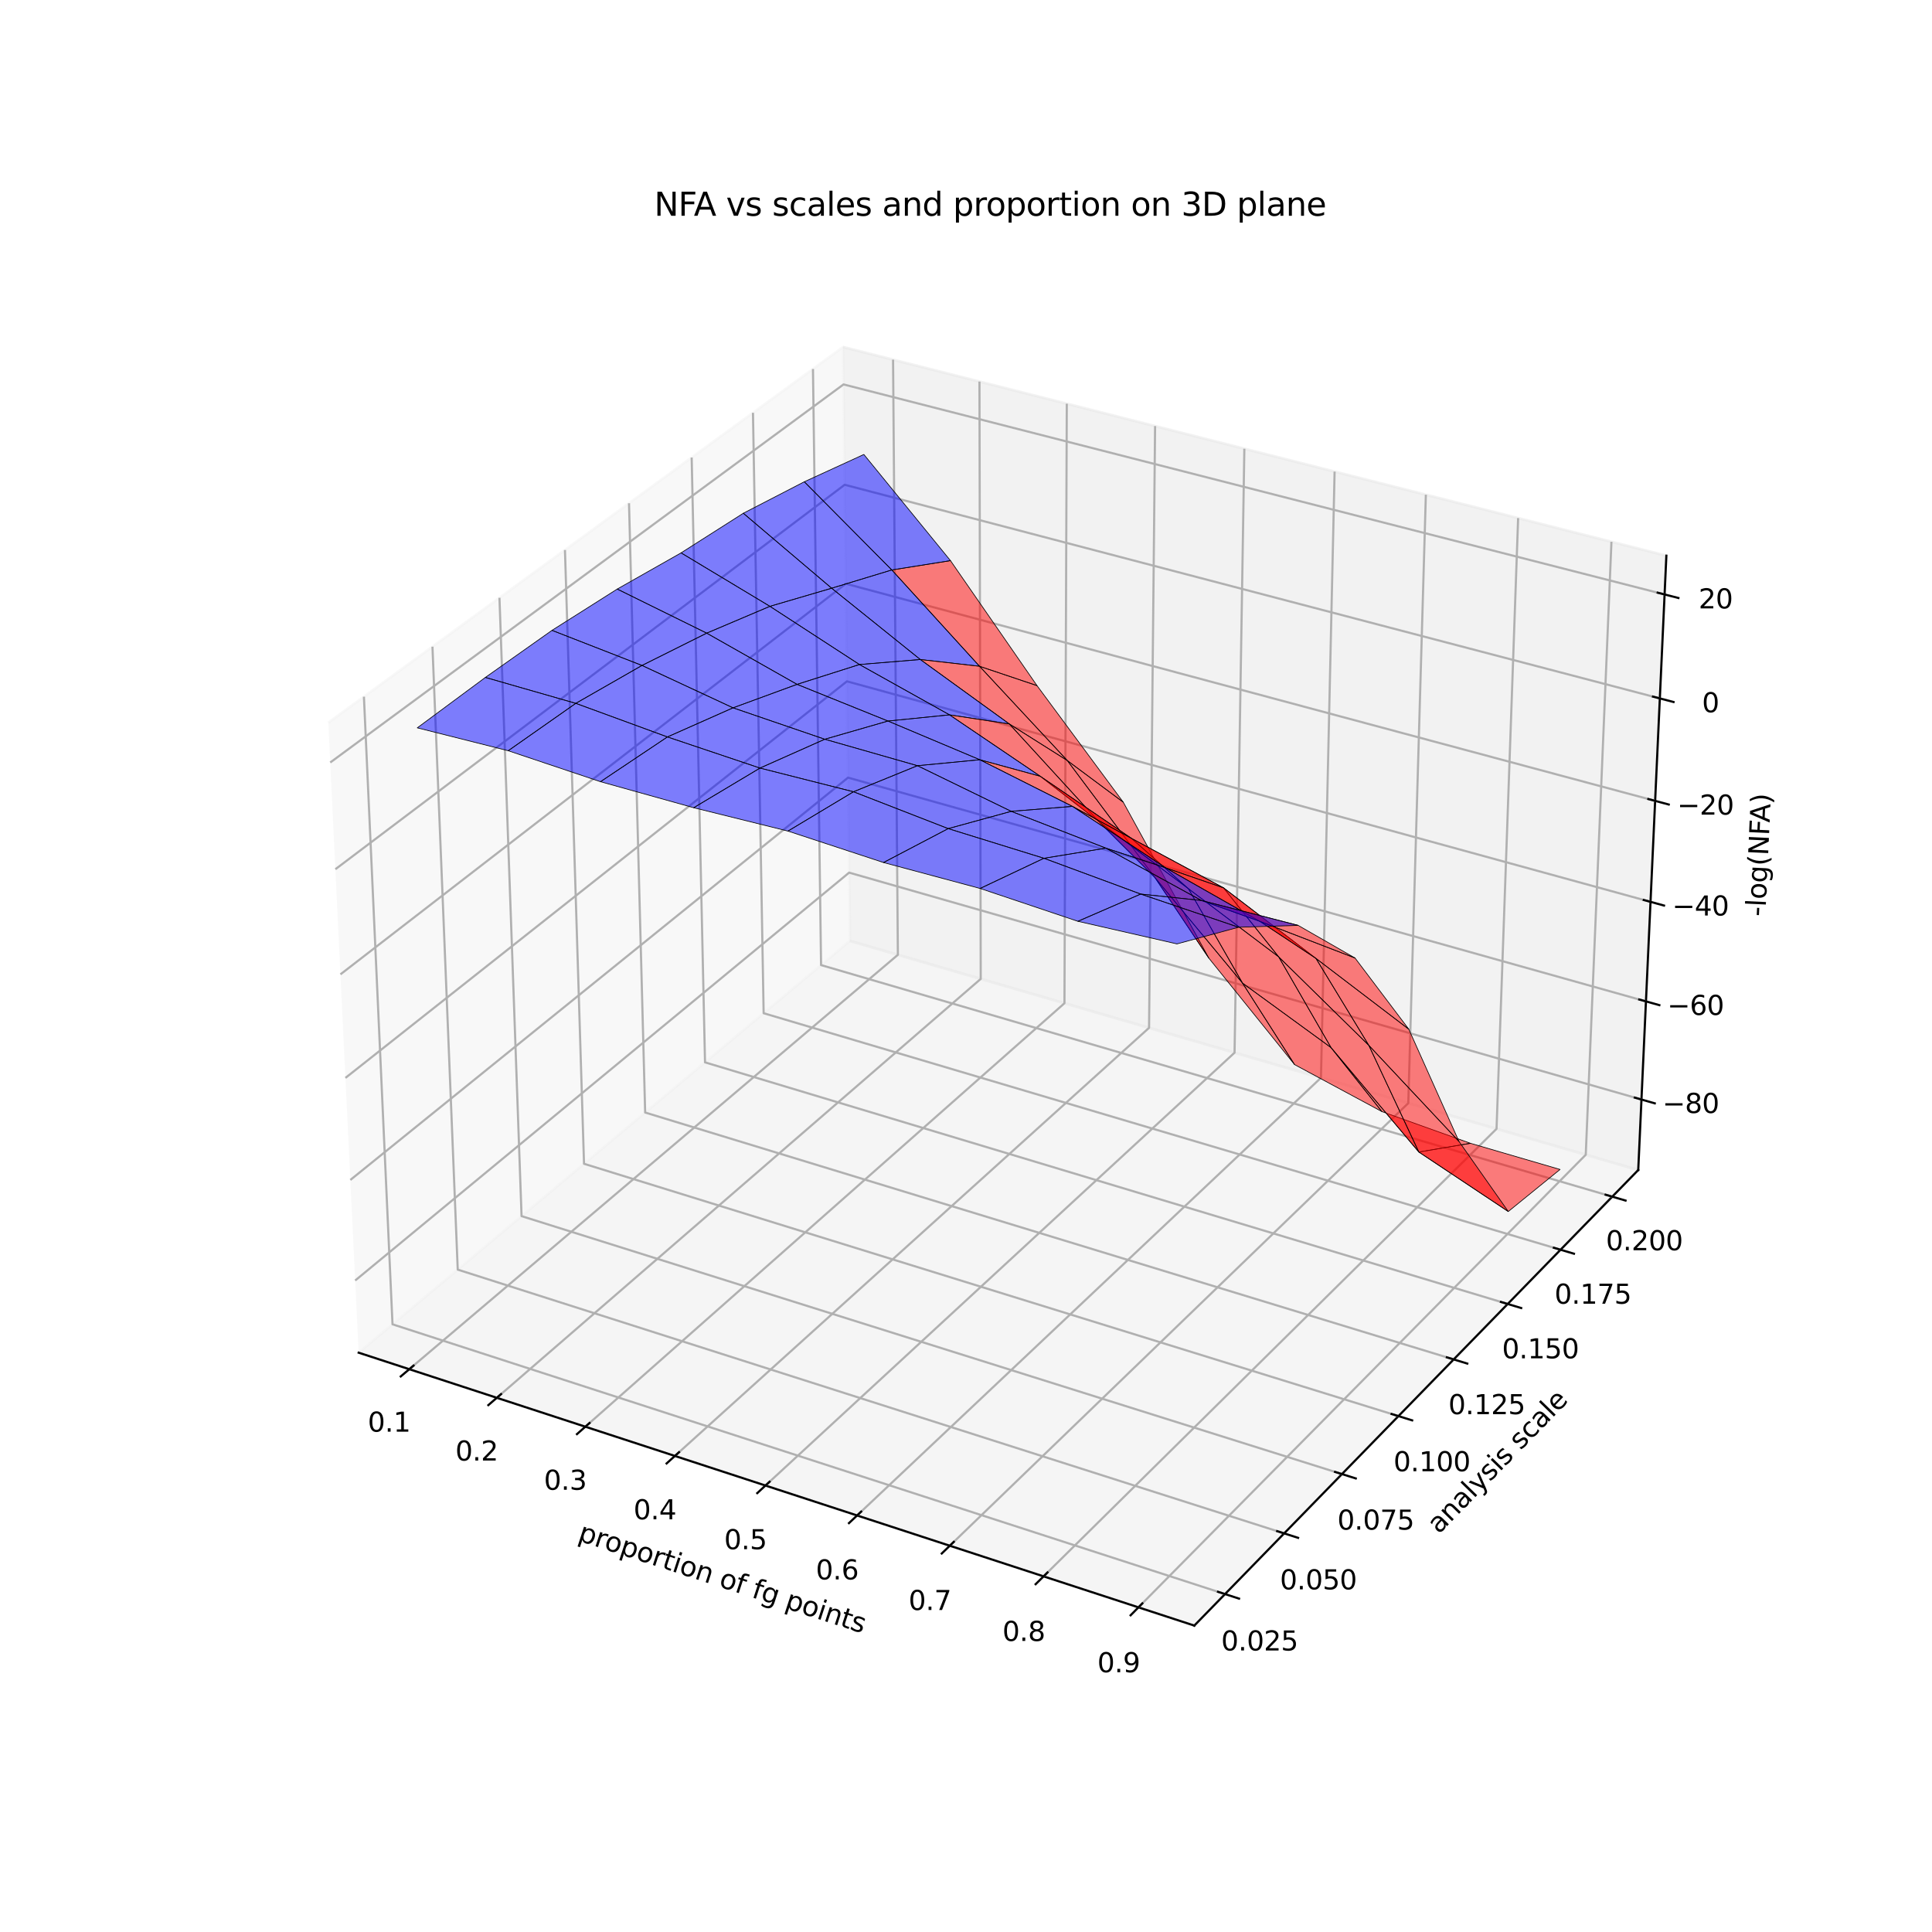 <?xml version="1.0" encoding="utf-8" standalone="no"?>
<!DOCTYPE svg PUBLIC "-//W3C//DTD SVG 1.1//EN"
  "http://www.w3.org/Graphics/SVG/1.1/DTD/svg11.dtd">
<svg xmlns:xlink="http://www.w3.org/1999/xlink" width="720pt" height="720pt" viewBox="0 0 720 720" xmlns="http://www.w3.org/2000/svg" version="1.1">
 <defs>
  <style type="text/css">*{stroke-linejoin: round; stroke-linecap: butt}</style>
 </defs>
 <g id="figure_1">
  <g id="patch_1">
   <path d="M 0 720 
L 720 720 
L 720 0 
L 0 0 
z
" style="fill: #ffffff"/>
  </g>
  <g id="patch_2">
   <path d="M 91.8 640.8 
L 646.2 640.8 
L 646.2 86.4 
L 91.8 86.4 
z
" style="fill: #ffffff"/>
  </g>
  <g id="pane3d_1">
   <g id="patch_3">
    <path d="M 133.661 504.103 
L 316.742 350.641 
L 314.197 129.321 
L 122.355 269.319 
" style="fill: #f2f2f2; opacity: 0.5; stroke: #f2f2f2; stroke-linejoin: miter"/>
   </g>
  </g>
  <g id="pane3d_2">
   <g id="patch_4">
    <path d="M 316.742 350.641 
L 610.522 436.031 
L 621.006 207.088 
L 314.197 129.321 
" style="fill: #e6e6e6; opacity: 0.5; stroke: #e6e6e6; stroke-linejoin: miter"/>
   </g>
  </g>
  <g id="pane3d_3">
   <g id="patch_5">
    <path d="M 133.661 504.103 
L 445.082 605.813 
L 610.522 436.031 
L 316.742 350.641 
" style="fill: #ececec; opacity: 0.5; stroke: #ececec; stroke-linejoin: miter"/>
   </g>
  </g>
  <g id="axis3d_1">
   <g id="line2d_1">
    <path d="M 133.661 504.103 
L 445.082 605.813 
" style="fill: none; stroke: #000000; stroke-width: 0.8; stroke-linecap: square"/>
   </g>
   <g id="text_1">
    <!-- proportion of fg points -->
    <g transform="translate(215.031 573.999)rotate(-341.913)scale(0.1 -0.1)">
     <defs>
      <path id="DejaVuSans-70" d="M 1159 525 
L 1159 -1331 
L 581 -1331 
L 581 3500 
L 1159 3500 
L 1159 2969 
Q 1341 3281 1617 3432 
Q 1894 3584 2278 3584 
Q 2916 3584 3314 3078 
Q 3713 2572 3713 1747 
Q 3713 922 3314 415 
Q 2916 -91 2278 -91 
Q 1894 -91 1617 61 
Q 1341 213 1159 525 
z
M 3116 1747 
Q 3116 2381 2855 2742 
Q 2594 3103 2138 3103 
Q 1681 3103 1420 2742 
Q 1159 2381 1159 1747 
Q 1159 1113 1420 752 
Q 1681 391 2138 391 
Q 2594 391 2855 752 
Q 3116 1113 3116 1747 
z
" transform="scale(0.016)"/>
      <path id="DejaVuSans-72" d="M 2631 2963 
Q 2534 3019 2420 3045 
Q 2306 3072 2169 3072 
Q 1681 3072 1420 2755 
Q 1159 2438 1159 1844 
L 1159 0 
L 581 0 
L 581 3500 
L 1159 3500 
L 1159 2956 
Q 1341 3275 1631 3429 
Q 1922 3584 2338 3584 
Q 2397 3584 2469 3576 
Q 2541 3569 2628 3553 
L 2631 2963 
z
" transform="scale(0.016)"/>
      <path id="DejaVuSans-6f" d="M 1959 3097 
Q 1497 3097 1228 2736 
Q 959 2375 959 1747 
Q 959 1119 1226 758 
Q 1494 397 1959 397 
Q 2419 397 2687 759 
Q 2956 1122 2956 1747 
Q 2956 2369 2687 2733 
Q 2419 3097 1959 3097 
z
M 1959 3584 
Q 2709 3584 3137 3096 
Q 3566 2609 3566 1747 
Q 3566 888 3137 398 
Q 2709 -91 1959 -91 
Q 1206 -91 779 398 
Q 353 888 353 1747 
Q 353 2609 779 3096 
Q 1206 3584 1959 3584 
z
" transform="scale(0.016)"/>
      <path id="DejaVuSans-74" d="M 1172 4494 
L 1172 3500 
L 2356 3500 
L 2356 3053 
L 1172 3053 
L 1172 1153 
Q 1172 725 1289 603 
Q 1406 481 1766 481 
L 2356 481 
L 2356 0 
L 1766 0 
Q 1100 0 847 248 
Q 594 497 594 1153 
L 594 3053 
L 172 3053 
L 172 3500 
L 594 3500 
L 594 4494 
L 1172 4494 
z
" transform="scale(0.016)"/>
      <path id="DejaVuSans-69" d="M 603 3500 
L 1178 3500 
L 1178 0 
L 603 0 
L 603 3500 
z
M 603 4863 
L 1178 4863 
L 1178 4134 
L 603 4134 
L 603 4863 
z
" transform="scale(0.016)"/>
      <path id="DejaVuSans-6e" d="M 3513 2113 
L 3513 0 
L 2938 0 
L 2938 2094 
Q 2938 2591 2744 2837 
Q 2550 3084 2163 3084 
Q 1697 3084 1428 2787 
Q 1159 2491 1159 1978 
L 1159 0 
L 581 0 
L 581 3500 
L 1159 3500 
L 1159 2956 
Q 1366 3272 1645 3428 
Q 1925 3584 2291 3584 
Q 2894 3584 3203 3211 
Q 3513 2838 3513 2113 
z
" transform="scale(0.016)"/>
      <path id="DejaVuSans-20" transform="scale(0.016)"/>
      <path id="DejaVuSans-66" d="M 2375 4863 
L 2375 4384 
L 1825 4384 
Q 1516 4384 1395 4259 
Q 1275 4134 1275 3809 
L 1275 3500 
L 2222 3500 
L 2222 3053 
L 1275 3053 
L 1275 0 
L 697 0 
L 697 3053 
L 147 3053 
L 147 3500 
L 697 3500 
L 697 3744 
Q 697 4328 969 4595 
Q 1241 4863 1831 4863 
L 2375 4863 
z
" transform="scale(0.016)"/>
      <path id="DejaVuSans-67" d="M 2906 1791 
Q 2906 2416 2648 2759 
Q 2391 3103 1925 3103 
Q 1463 3103 1205 2759 
Q 947 2416 947 1791 
Q 947 1169 1205 825 
Q 1463 481 1925 481 
Q 2391 481 2648 825 
Q 2906 1169 2906 1791 
z
M 3481 434 
Q 3481 -459 3084 -895 
Q 2688 -1331 1869 -1331 
Q 1566 -1331 1297 -1286 
Q 1028 -1241 775 -1147 
L 775 -588 
Q 1028 -725 1275 -790 
Q 1522 -856 1778 -856 
Q 2344 -856 2625 -561 
Q 2906 -266 2906 331 
L 2906 616 
Q 2728 306 2450 153 
Q 2172 0 1784 0 
Q 1141 0 747 490 
Q 353 981 353 1791 
Q 353 2603 747 3093 
Q 1141 3584 1784 3584 
Q 2172 3584 2450 3431 
Q 2728 3278 2906 2969 
L 2906 3500 
L 3481 3500 
L 3481 434 
z
" transform="scale(0.016)"/>
      <path id="DejaVuSans-73" d="M 2834 3397 
L 2834 2853 
Q 2591 2978 2328 3040 
Q 2066 3103 1784 3103 
Q 1356 3103 1142 2972 
Q 928 2841 928 2578 
Q 928 2378 1081 2264 
Q 1234 2150 1697 2047 
L 1894 2003 
Q 2506 1872 2764 1633 
Q 3022 1394 3022 966 
Q 3022 478 2636 193 
Q 2250 -91 1575 -91 
Q 1294 -91 989 -36 
Q 684 19 347 128 
L 347 722 
Q 666 556 975 473 
Q 1284 391 1588 391 
Q 1994 391 2212 530 
Q 2431 669 2431 922 
Q 2431 1156 2273 1281 
Q 2116 1406 1581 1522 
L 1381 1569 
Q 847 1681 609 1914 
Q 372 2147 372 2553 
Q 372 3047 722 3315 
Q 1072 3584 1716 3584 
Q 2034 3584 2315 3537 
Q 2597 3491 2834 3397 
z
" transform="scale(0.016)"/>
     </defs>
     <use xlink:href="#DejaVuSans-70"/>
     <use xlink:href="#DejaVuSans-72" x="63.477"/>
     <use xlink:href="#DejaVuSans-6f" x="102.34"/>
     <use xlink:href="#DejaVuSans-70" x="163.521"/>
     <use xlink:href="#DejaVuSans-6f" x="226.998"/>
     <use xlink:href="#DejaVuSans-72" x="288.18"/>
     <use xlink:href="#DejaVuSans-74" x="329.293"/>
     <use xlink:href="#DejaVuSans-69" x="368.502"/>
     <use xlink:href="#DejaVuSans-6f" x="396.285"/>
     <use xlink:href="#DejaVuSans-6e" x="457.467"/>
     <use xlink:href="#DejaVuSans-20" x="520.846"/>
     <use xlink:href="#DejaVuSans-6f" x="552.633"/>
     <use xlink:href="#DejaVuSans-66" x="613.814"/>
     <use xlink:href="#DejaVuSans-20" x="649.02"/>
     <use xlink:href="#DejaVuSans-66" x="680.807"/>
     <use xlink:href="#DejaVuSans-67" x="716.012"/>
     <use xlink:href="#DejaVuSans-20" x="779.488"/>
     <use xlink:href="#DejaVuSans-70" x="811.275"/>
     <use xlink:href="#DejaVuSans-6f" x="874.752"/>
     <use xlink:href="#DejaVuSans-69" x="935.934"/>
     <use xlink:href="#DejaVuSans-6e" x="963.717"/>
     <use xlink:href="#DejaVuSans-74" x="1027.096"/>
     <use xlink:href="#DejaVuSans-73" x="1066.305"/>
    </g>
   </g>
   <g id="Line3DCollection_1">
    <path d="M 152.522 510.263 
L 334.609 355.834 
L 332.819 134.041 
" style="fill: none; stroke: #b0b0b0; stroke-width: 0.8"/>
    <path d="M 185.145 520.918 
L 365.489 364.809 
L 365.017 142.202 
" style="fill: none; stroke: #b0b0b0; stroke-width: 0.8"/>
    <path d="M 218.14 531.693 
L 396.692 373.879 
L 397.564 150.452 
" style="fill: none; stroke: #b0b0b0; stroke-width: 0.8"/>
    <path d="M 251.511 542.593 
L 428.221 383.043 
L 430.468 158.792 
" style="fill: none; stroke: #b0b0b0; stroke-width: 0.8"/>
    <path d="M 285.266 553.617 
L 460.083 392.304 
L 463.734 167.224 
" style="fill: none; stroke: #b0b0b0; stroke-width: 0.8"/>
    <path d="M 319.412 564.769 
L 492.283 401.663 
L 497.367 175.749 
" style="fill: none; stroke: #b0b0b0; stroke-width: 0.8"/>
    <path d="M 353.956 576.051 
L 524.826 411.122 
L 531.375 184.369 
" style="fill: none; stroke: #b0b0b0; stroke-width: 0.8"/>
    <path d="M 388.903 587.465 
L 557.717 420.683 
L 565.764 193.086 
" style="fill: none; stroke: #b0b0b0; stroke-width: 0.8"/>
    <path d="M 424.263 599.013 
L 590.963 430.346 
L 600.539 201.9 
" style="fill: none; stroke: #b0b0b0; stroke-width: 0.8"/>
   </g>
   <g id="xtick_1">
    <g id="line2d_2">
     <path d="M 154.108 508.918 
L 149.344 512.958 
" style="fill: none; stroke: #000000; stroke-width: 0.8; stroke-linecap: square"/>
    </g>
    <g id="text_2">
     <!-- 0.1 -->
     <g transform="translate(137.056 533.542)scale(0.1 -0.1)">
      <defs>
       <path id="DejaVuSans-30" d="M 2034 4250 
Q 1547 4250 1301 3770 
Q 1056 3291 1056 2328 
Q 1056 1369 1301 889 
Q 1547 409 2034 409 
Q 2525 409 2770 889 
Q 3016 1369 3016 2328 
Q 3016 3291 2770 3770 
Q 2525 4250 2034 4250 
z
M 2034 4750 
Q 2819 4750 3233 4129 
Q 3647 3509 3647 2328 
Q 3647 1150 3233 529 
Q 2819 -91 2034 -91 
Q 1250 -91 836 529 
Q 422 1150 422 2328 
Q 422 3509 836 4129 
Q 1250 4750 2034 4750 
z
" transform="scale(0.016)"/>
       <path id="DejaVuSans-2e" d="M 684 794 
L 1344 794 
L 1344 0 
L 684 0 
L 684 794 
z
" transform="scale(0.016)"/>
       <path id="DejaVuSans-31" d="M 794 531 
L 1825 531 
L 1825 4091 
L 703 3866 
L 703 4441 
L 1819 4666 
L 2450 4666 
L 2450 531 
L 3481 531 
L 3481 0 
L 794 0 
L 794 531 
z
" transform="scale(0.016)"/>
      </defs>
      <use xlink:href="#DejaVuSans-30"/>
      <use xlink:href="#DejaVuSans-2e" x="63.623"/>
      <use xlink:href="#DejaVuSans-31" x="95.41"/>
     </g>
    </g>
   </g>
   <g id="xtick_2">
    <g id="line2d_3">
     <path d="M 186.717 519.558 
L 181.996 523.643 
" style="fill: none; stroke: #000000; stroke-width: 0.8; stroke-linecap: square"/>
    </g>
    <g id="text_3">
     <!-- 0.2 -->
     <g transform="translate(169.695 544.304)scale(0.1 -0.1)">
      <defs>
       <path id="DejaVuSans-32" d="M 1228 531 
L 3431 531 
L 3431 0 
L 469 0 
L 469 531 
Q 828 903 1448 1529 
Q 2069 2156 2228 2338 
Q 2531 2678 2651 2914 
Q 2772 3150 2772 3378 
Q 2772 3750 2511 3984 
Q 2250 4219 1831 4219 
Q 1534 4219 1204 4116 
Q 875 4013 500 3803 
L 500 4441 
Q 881 4594 1212 4672 
Q 1544 4750 1819 4750 
Q 2544 4750 2975 4387 
Q 3406 4025 3406 3419 
Q 3406 3131 3298 2873 
Q 3191 2616 2906 2266 
Q 2828 2175 2409 1742 
Q 1991 1309 1228 531 
z
" transform="scale(0.016)"/>
      </defs>
      <use xlink:href="#DejaVuSans-30"/>
      <use xlink:href="#DejaVuSans-2e" x="63.623"/>
      <use xlink:href="#DejaVuSans-32" x="95.41"/>
     </g>
    </g>
   </g>
   <g id="xtick_3">
    <g id="line2d_4">
     <path d="M 219.696 530.318 
L 215.02 534.45 
" style="fill: none; stroke: #000000; stroke-width: 0.8; stroke-linecap: square"/>
    </g>
    <g id="text_4">
     <!-- 0.3 -->
     <g transform="translate(202.706 555.189)scale(0.1 -0.1)">
      <defs>
       <path id="DejaVuSans-33" d="M 2597 2516 
Q 3050 2419 3304 2112 
Q 3559 1806 3559 1356 
Q 3559 666 3084 287 
Q 2609 -91 1734 -91 
Q 1441 -91 1130 -33 
Q 819 25 488 141 
L 488 750 
Q 750 597 1062 519 
Q 1375 441 1716 441 
Q 2309 441 2620 675 
Q 2931 909 2931 1356 
Q 2931 1769 2642 2001 
Q 2353 2234 1838 2234 
L 1294 2234 
L 1294 2753 
L 1863 2753 
Q 2328 2753 2575 2939 
Q 2822 3125 2822 3475 
Q 2822 3834 2567 4026 
Q 2313 4219 1838 4219 
Q 1578 4219 1281 4162 
Q 984 4106 628 3988 
L 628 4550 
Q 988 4650 1302 4700 
Q 1616 4750 1894 4750 
Q 2613 4750 3031 4423 
Q 3450 4097 3450 3541 
Q 3450 3153 3228 2886 
Q 3006 2619 2597 2516 
z
" transform="scale(0.016)"/>
      </defs>
      <use xlink:href="#DejaVuSans-30"/>
      <use xlink:href="#DejaVuSans-2e" x="63.623"/>
      <use xlink:href="#DejaVuSans-33" x="95.41"/>
     </g>
    </g>
   </g>
   <g id="xtick_4">
    <g id="line2d_5">
     <path d="M 253.052 541.201 
L 248.422 545.381 
" style="fill: none; stroke: #000000; stroke-width: 0.8; stroke-linecap: square"/>
    </g>
    <g id="text_5">
     <!-- 0.4 -->
     <g transform="translate(236.095 566.199)scale(0.1 -0.1)">
      <defs>
       <path id="DejaVuSans-34" d="M 2419 4116 
L 825 1625 
L 2419 1625 
L 2419 4116 
z
M 2253 4666 
L 3047 4666 
L 3047 1625 
L 3713 1625 
L 3713 1100 
L 3047 1100 
L 3047 0 
L 2419 0 
L 2419 1100 
L 313 1100 
L 313 1709 
L 2253 4666 
z
" transform="scale(0.016)"/>
      </defs>
      <use xlink:href="#DejaVuSans-30"/>
      <use xlink:href="#DejaVuSans-2e" x="63.623"/>
      <use xlink:href="#DejaVuSans-34" x="95.41"/>
     </g>
    </g>
   </g>
   <g id="xtick_5">
    <g id="line2d_6">
     <path d="M 286.792 552.21 
L 282.209 556.438 
" style="fill: none; stroke: #000000; stroke-width: 0.8; stroke-linecap: square"/>
    </g>
    <g id="text_6">
     <!-- 0.5 -->
     <g transform="translate(269.869 577.336)scale(0.1 -0.1)">
      <defs>
       <path id="DejaVuSans-35" d="M 691 4666 
L 3169 4666 
L 3169 4134 
L 1269 4134 
L 1269 2991 
Q 1406 3038 1543 3061 
Q 1681 3084 1819 3084 
Q 2600 3084 3056 2656 
Q 3513 2228 3513 1497 
Q 3513 744 3044 326 
Q 2575 -91 1722 -91 
Q 1428 -91 1123 -41 
Q 819 9 494 109 
L 494 744 
Q 775 591 1075 516 
Q 1375 441 1709 441 
Q 2250 441 2565 725 
Q 2881 1009 2881 1497 
Q 2881 1984 2565 2268 
Q 2250 2553 1709 2553 
Q 1456 2553 1204 2497 
Q 953 2441 691 2322 
L 691 4666 
z
" transform="scale(0.016)"/>
      </defs>
      <use xlink:href="#DejaVuSans-30"/>
      <use xlink:href="#DejaVuSans-2e" x="63.623"/>
      <use xlink:href="#DejaVuSans-35" x="95.41"/>
     </g>
    </g>
   </g>
   <g id="xtick_6">
    <g id="line2d_7">
     <path d="M 320.921 563.345 
L 316.388 567.623 
" style="fill: none; stroke: #000000; stroke-width: 0.8; stroke-linecap: square"/>
    </g>
    <g id="text_7">
     <!-- 0.6 -->
     <g transform="translate(304.034 588.602)scale(0.1 -0.1)">
      <defs>
       <path id="DejaVuSans-36" d="M 2113 2584 
Q 1688 2584 1439 2293 
Q 1191 2003 1191 1497 
Q 1191 994 1439 701 
Q 1688 409 2113 409 
Q 2538 409 2786 701 
Q 3034 994 3034 1497 
Q 3034 2003 2786 2293 
Q 2538 2584 2113 2584 
z
M 3366 4563 
L 3366 3988 
Q 3128 4100 2886 4159 
Q 2644 4219 2406 4219 
Q 1781 4219 1451 3797 
Q 1122 3375 1075 2522 
Q 1259 2794 1537 2939 
Q 1816 3084 2150 3084 
Q 2853 3084 3261 2657 
Q 3669 2231 3669 1497 
Q 3669 778 3244 343 
Q 2819 -91 2113 -91 
Q 1303 -91 875 529 
Q 447 1150 447 2328 
Q 447 3434 972 4092 
Q 1497 4750 2381 4750 
Q 2619 4750 2861 4703 
Q 3103 4656 3366 4563 
z
" transform="scale(0.016)"/>
      </defs>
      <use xlink:href="#DejaVuSans-30"/>
      <use xlink:href="#DejaVuSans-2e" x="63.623"/>
      <use xlink:href="#DejaVuSans-36" x="95.41"/>
     </g>
    </g>
   </g>
   <g id="xtick_7">
    <g id="line2d_8">
     <path d="M 355.448 574.611 
L 350.965 578.938 
" style="fill: none; stroke: #000000; stroke-width: 0.8; stroke-linecap: square"/>
    </g>
    <g id="text_8">
     <!-- 0.7 -->
     <g transform="translate(338.598 600)scale(0.1 -0.1)">
      <defs>
       <path id="DejaVuSans-37" d="M 525 4666 
L 3525 4666 
L 3525 4397 
L 1831 0 
L 1172 0 
L 2766 4134 
L 525 4134 
L 525 4666 
z
" transform="scale(0.016)"/>
      </defs>
      <use xlink:href="#DejaVuSans-30"/>
      <use xlink:href="#DejaVuSans-2e" x="63.623"/>
      <use xlink:href="#DejaVuSans-37" x="95.41"/>
     </g>
    </g>
   </g>
   <g id="xtick_8">
    <g id="line2d_9">
     <path d="M 390.378 586.008 
L 385.947 590.386 
" style="fill: none; stroke: #000000; stroke-width: 0.8; stroke-linecap: square"/>
    </g>
    <g id="text_9">
     <!-- 0.8 -->
     <g transform="translate(373.567 611.53)scale(0.1 -0.1)">
      <defs>
       <path id="DejaVuSans-38" d="M 2034 2216 
Q 1584 2216 1326 1975 
Q 1069 1734 1069 1313 
Q 1069 891 1326 650 
Q 1584 409 2034 409 
Q 2484 409 2743 651 
Q 3003 894 3003 1313 
Q 3003 1734 2745 1975 
Q 2488 2216 2034 2216 
z
M 1403 2484 
Q 997 2584 770 2862 
Q 544 3141 544 3541 
Q 544 4100 942 4425 
Q 1341 4750 2034 4750 
Q 2731 4750 3128 4425 
Q 3525 4100 3525 3541 
Q 3525 3141 3298 2862 
Q 3072 2584 2669 2484 
Q 3125 2378 3379 2068 
Q 3634 1759 3634 1313 
Q 3634 634 3220 271 
Q 2806 -91 2034 -91 
Q 1263 -91 848 271 
Q 434 634 434 1313 
Q 434 1759 690 2068 
Q 947 2378 1403 2484 
z
M 1172 3481 
Q 1172 3119 1398 2916 
Q 1625 2713 2034 2713 
Q 2441 2713 2670 2916 
Q 2900 3119 2900 3481 
Q 2900 3844 2670 4047 
Q 2441 4250 2034 4250 
Q 1625 4250 1398 4047 
Q 1172 3844 1172 3481 
z
" transform="scale(0.016)"/>
      </defs>
      <use xlink:href="#DejaVuSans-30"/>
      <use xlink:href="#DejaVuSans-2e" x="63.623"/>
      <use xlink:href="#DejaVuSans-38" x="95.41"/>
     </g>
    </g>
   </g>
   <g id="xtick_9">
    <g id="line2d_10">
     <path d="M 425.72 597.539 
L 421.342 601.969 
" style="fill: none; stroke: #000000; stroke-width: 0.8; stroke-linecap: square"/>
    </g>
    <g id="text_10">
     <!-- 0.9 -->
     <g transform="translate(408.949 623.197)scale(0.1 -0.1)">
      <defs>
       <path id="DejaVuSans-39" d="M 703 97 
L 703 672 
Q 941 559 1184 500 
Q 1428 441 1663 441 
Q 2288 441 2617 861 
Q 2947 1281 2994 2138 
Q 2813 1869 2534 1725 
Q 2256 1581 1919 1581 
Q 1219 1581 811 2004 
Q 403 2428 403 3163 
Q 403 3881 828 4315 
Q 1253 4750 1959 4750 
Q 2769 4750 3195 4129 
Q 3622 3509 3622 2328 
Q 3622 1225 3098 567 
Q 2575 -91 1691 -91 
Q 1453 -91 1209 -44 
Q 966 3 703 97 
z
M 1959 2075 
Q 2384 2075 2632 2365 
Q 2881 2656 2881 3163 
Q 2881 3666 2632 3958 
Q 2384 4250 1959 4250 
Q 1534 4250 1286 3958 
Q 1038 3666 1038 3163 
Q 1038 2656 1286 2365 
Q 1534 2075 1959 2075 
z
" transform="scale(0.016)"/>
      </defs>
      <use xlink:href="#DejaVuSans-30"/>
      <use xlink:href="#DejaVuSans-2e" x="63.623"/>
      <use xlink:href="#DejaVuSans-39" x="95.41"/>
     </g>
    </g>
   </g>
  </g>
  <g id="axis3d_2">
   <g id="line2d_11">
    <path d="M 610.522 436.031 
L 445.082 605.813 
" style="fill: none; stroke: #000000; stroke-width: 0.8; stroke-linecap: square"/>
   </g>
   <g id="text_11">
    <!-- analysis scale -->
    <g transform="translate(536.207 571.903)rotate(-45.742)scale(0.1 -0.1)">
     <defs>
      <path id="DejaVuSans-61" d="M 2194 1759 
Q 1497 1759 1228 1600 
Q 959 1441 959 1056 
Q 959 750 1161 570 
Q 1363 391 1709 391 
Q 2188 391 2477 730 
Q 2766 1069 2766 1631 
L 2766 1759 
L 2194 1759 
z
M 3341 1997 
L 3341 0 
L 2766 0 
L 2766 531 
Q 2569 213 2275 61 
Q 1981 -91 1556 -91 
Q 1019 -91 701 211 
Q 384 513 384 1019 
Q 384 1609 779 1909 
Q 1175 2209 1959 2209 
L 2766 2209 
L 2766 2266 
Q 2766 2663 2505 2880 
Q 2244 3097 1772 3097 
Q 1472 3097 1187 3025 
Q 903 2953 641 2809 
L 641 3341 
Q 956 3463 1253 3523 
Q 1550 3584 1831 3584 
Q 2591 3584 2966 3190 
Q 3341 2797 3341 1997 
z
" transform="scale(0.016)"/>
      <path id="DejaVuSans-6c" d="M 603 4863 
L 1178 4863 
L 1178 0 
L 603 0 
L 603 4863 
z
" transform="scale(0.016)"/>
      <path id="DejaVuSans-79" d="M 2059 -325 
Q 1816 -950 1584 -1140 
Q 1353 -1331 966 -1331 
L 506 -1331 
L 506 -850 
L 844 -850 
Q 1081 -850 1212 -737 
Q 1344 -625 1503 -206 
L 1606 56 
L 191 3500 
L 800 3500 
L 1894 763 
L 2988 3500 
L 3597 3500 
L 2059 -325 
z
" transform="scale(0.016)"/>
      <path id="DejaVuSans-63" d="M 3122 3366 
L 3122 2828 
Q 2878 2963 2633 3030 
Q 2388 3097 2138 3097 
Q 1578 3097 1268 2742 
Q 959 2388 959 1747 
Q 959 1106 1268 751 
Q 1578 397 2138 397 
Q 2388 397 2633 464 
Q 2878 531 3122 666 
L 3122 134 
Q 2881 22 2623 -34 
Q 2366 -91 2075 -91 
Q 1284 -91 818 406 
Q 353 903 353 1747 
Q 353 2603 823 3093 
Q 1294 3584 2113 3584 
Q 2378 3584 2631 3529 
Q 2884 3475 3122 3366 
z
" transform="scale(0.016)"/>
      <path id="DejaVuSans-65" d="M 3597 1894 
L 3597 1613 
L 953 1613 
Q 991 1019 1311 708 
Q 1631 397 2203 397 
Q 2534 397 2845 478 
Q 3156 559 3463 722 
L 3463 178 
Q 3153 47 2828 -22 
Q 2503 -91 2169 -91 
Q 1331 -91 842 396 
Q 353 884 353 1716 
Q 353 2575 817 3079 
Q 1281 3584 2069 3584 
Q 2775 3584 3186 3129 
Q 3597 2675 3597 1894 
z
M 3022 2063 
Q 3016 2534 2758 2815 
Q 2500 3097 2075 3097 
Q 1594 3097 1305 2825 
Q 1016 2553 972 2059 
L 3022 2063 
z
" transform="scale(0.016)"/>
     </defs>
     <use xlink:href="#DejaVuSans-61"/>
     <use xlink:href="#DejaVuSans-6e" x="61.279"/>
     <use xlink:href="#DejaVuSans-61" x="124.658"/>
     <use xlink:href="#DejaVuSans-6c" x="185.938"/>
     <use xlink:href="#DejaVuSans-79" x="213.721"/>
     <use xlink:href="#DejaVuSans-73" x="272.9"/>
     <use xlink:href="#DejaVuSans-69" x="325"/>
     <use xlink:href="#DejaVuSans-73" x="352.783"/>
     <use xlink:href="#DejaVuSans-20" x="404.883"/>
     <use xlink:href="#DejaVuSans-73" x="436.67"/>
     <use xlink:href="#DejaVuSans-63" x="488.77"/>
     <use xlink:href="#DejaVuSans-61" x="543.75"/>
     <use xlink:href="#DejaVuSans-6c" x="605.029"/>
     <use xlink:href="#DejaVuSans-65" x="632.812"/>
    </g>
   </g>
   <g id="Line3DCollection_2">
    <path d="M 135.621 259.637 
L 146.277 493.528 
L 456.529 594.065 
" style="fill: none; stroke: #b0b0b0; stroke-width: 0.8"/>
    <path d="M 161.164 240.997 
L 170.586 473.151 
L 478.567 571.449 
" style="fill: none; stroke: #b0b0b0; stroke-width: 0.8"/>
    <path d="M 186.131 222.777 
L 194.371 453.214 
L 500.104 549.347 
" style="fill: none; stroke: #b0b0b0; stroke-width: 0.8"/>
    <path d="M 210.541 204.964 
L 217.648 433.703 
L 521.157 527.741 
" style="fill: none; stroke: #b0b0b0; stroke-width: 0.8"/>
    <path d="M 234.413 187.544 
L 240.433 414.605 
L 541.743 506.615 
" style="fill: none; stroke: #b0b0b0; stroke-width: 0.8"/>
    <path d="M 257.763 170.504 
L 262.741 395.905 
L 561.876 485.953 
" style="fill: none; stroke: #b0b0b0; stroke-width: 0.8"/>
    <path d="M 280.61 153.831 
L 284.588 377.593 
L 581.571 465.741 
" style="fill: none; stroke: #b0b0b0; stroke-width: 0.8"/>
    <path d="M 302.968 137.515 
L 305.987 359.655 
L 600.844 445.963 
" style="fill: none; stroke: #b0b0b0; stroke-width: 0.8"/>
   </g>
   <g id="xtick_10">
    <g id="line2d_12">
     <path d="M 453.914 593.218 
L 461.765 595.762 
" style="fill: none; stroke: #000000; stroke-width: 0.8; stroke-linecap: square"/>
    </g>
    <g id="text_12">
     <!-- 0.025 -->
     <g transform="translate(455.092 615.083)scale(0.1 -0.1)">
      <use xlink:href="#DejaVuSans-30"/>
      <use xlink:href="#DejaVuSans-2e" x="63.623"/>
      <use xlink:href="#DejaVuSans-30" x="95.41"/>
      <use xlink:href="#DejaVuSans-32" x="159.033"/>
      <use xlink:href="#DejaVuSans-35" x="222.656"/>
     </g>
    </g>
   </g>
   <g id="xtick_11">
    <g id="line2d_13">
     <path d="M 475.973 570.621 
L 483.761 573.107 
" style="fill: none; stroke: #000000; stroke-width: 0.8; stroke-linecap: square"/>
    </g>
    <g id="text_13">
     <!-- 0.050 -->
     <g transform="translate(476.988 592.306)scale(0.1 -0.1)">
      <use xlink:href="#DejaVuSans-30"/>
      <use xlink:href="#DejaVuSans-2e" x="63.623"/>
      <use xlink:href="#DejaVuSans-30" x="95.41"/>
      <use xlink:href="#DejaVuSans-35" x="159.033"/>
      <use xlink:href="#DejaVuSans-30" x="222.656"/>
     </g>
    </g>
   </g>
   <g id="xtick_12">
    <g id="line2d_14">
     <path d="M 497.53 548.537 
L 505.257 550.967 
" style="fill: none; stroke: #000000; stroke-width: 0.8; stroke-linecap: square"/>
    </g>
    <g id="text_14">
     <!-- 0.075 -->
     <g transform="translate(498.386 570.047)scale(0.1 -0.1)">
      <use xlink:href="#DejaVuSans-30"/>
      <use xlink:href="#DejaVuSans-2e" x="63.623"/>
      <use xlink:href="#DejaVuSans-30" x="95.41"/>
      <use xlink:href="#DejaVuSans-37" x="159.033"/>
      <use xlink:href="#DejaVuSans-35" x="222.656"/>
     </g>
    </g>
   </g>
   <g id="xtick_13">
    <g id="line2d_15">
     <path d="M 518.604 526.95 
L 526.27 529.325 
" style="fill: none; stroke: #000000; stroke-width: 0.8; stroke-linecap: square"/>
    </g>
    <g id="text_15">
     <!-- 0.100 -->
     <g transform="translate(519.304 548.288)scale(0.1 -0.1)">
      <use xlink:href="#DejaVuSans-30"/>
      <use xlink:href="#DejaVuSans-2e" x="63.623"/>
      <use xlink:href="#DejaVuSans-31" x="95.41"/>
      <use xlink:href="#DejaVuSans-30" x="159.033"/>
      <use xlink:href="#DejaVuSans-30" x="222.656"/>
     </g>
    </g>
   </g>
   <g id="xtick_14">
    <g id="line2d_16">
     <path d="M 539.209 505.841 
L 546.816 508.164 
" style="fill: none; stroke: #000000; stroke-width: 0.8; stroke-linecap: square"/>
    </g>
    <g id="text_16">
     <!-- 0.125 -->
     <g transform="translate(539.756 527.012)scale(0.1 -0.1)">
      <use xlink:href="#DejaVuSans-30"/>
      <use xlink:href="#DejaVuSans-2e" x="63.623"/>
      <use xlink:href="#DejaVuSans-31" x="95.41"/>
      <use xlink:href="#DejaVuSans-32" x="159.033"/>
      <use xlink:href="#DejaVuSans-35" x="222.656"/>
     </g>
    </g>
   </g>
   <g id="xtick_15">
    <g id="line2d_17">
     <path d="M 559.362 485.197 
L 566.91 487.469 
" style="fill: none; stroke: #000000; stroke-width: 0.8; stroke-linecap: square"/>
    </g>
    <g id="text_17">
     <!-- 0.150 -->
     <g transform="translate(559.76 506.204)scale(0.1 -0.1)">
      <use xlink:href="#DejaVuSans-30"/>
      <use xlink:href="#DejaVuSans-2e" x="63.623"/>
      <use xlink:href="#DejaVuSans-31" x="95.41"/>
      <use xlink:href="#DejaVuSans-35" x="159.033"/>
      <use xlink:href="#DejaVuSans-30" x="222.656"/>
     </g>
    </g>
   </g>
   <g id="xtick_16">
    <g id="line2d_18">
     <path d="M 579.077 465 
L 586.566 467.223 
" style="fill: none; stroke: #000000; stroke-width: 0.8; stroke-linecap: square"/>
    </g>
    <g id="text_18">
     <!-- 0.175 -->
     <g transform="translate(579.328 485.849)scale(0.1 -0.1)">
      <use xlink:href="#DejaVuSans-30"/>
      <use xlink:href="#DejaVuSans-2e" x="63.623"/>
      <use xlink:href="#DejaVuSans-31" x="95.41"/>
      <use xlink:href="#DejaVuSans-37" x="159.033"/>
      <use xlink:href="#DejaVuSans-35" x="222.656"/>
     </g>
    </g>
   </g>
   <g id="xtick_17">
    <g id="line2d_19">
     <path d="M 598.368 445.238 
L 605.8 447.414 
" style="fill: none; stroke: #000000; stroke-width: 0.8; stroke-linecap: square"/>
    </g>
    <g id="text_19">
     <!-- 0.200 -->
     <g transform="translate(598.475 465.931)scale(0.1 -0.1)">
      <use xlink:href="#DejaVuSans-30"/>
      <use xlink:href="#DejaVuSans-2e" x="63.623"/>
      <use xlink:href="#DejaVuSans-32" x="95.41"/>
      <use xlink:href="#DejaVuSans-30" x="159.033"/>
      <use xlink:href="#DejaVuSans-30" x="222.656"/>
     </g>
    </g>
   </g>
  </g>
  <g id="axis3d_3">
   <g id="line2d_20">
    <path d="M 610.522 436.031 
L 621.006 207.088 
" style="fill: none; stroke: #000000; stroke-width: 0.8; stroke-linecap: square"/>
   </g>
   <g id="text_20">
    <!-- -log(NFA) -->
    <g transform="translate(657.873 341.65)rotate(-87.378)scale(0.1 -0.1)">
     <defs>
      <path id="DejaVuSans-2d" d="M 313 2009 
L 1997 2009 
L 1997 1497 
L 313 1497 
L 313 2009 
z
" transform="scale(0.016)"/>
      <path id="DejaVuSans-28" d="M 1984 4856 
Q 1566 4138 1362 3434 
Q 1159 2731 1159 2009 
Q 1159 1288 1364 580 
Q 1569 -128 1984 -844 
L 1484 -844 
Q 1016 -109 783 600 
Q 550 1309 550 2009 
Q 550 2706 781 3412 
Q 1013 4119 1484 4856 
L 1984 4856 
z
" transform="scale(0.016)"/>
      <path id="DejaVuSans-4e" d="M 628 4666 
L 1478 4666 
L 3547 763 
L 3547 4666 
L 4159 4666 
L 4159 0 
L 3309 0 
L 1241 3903 
L 1241 0 
L 628 0 
L 628 4666 
z
" transform="scale(0.016)"/>
      <path id="DejaVuSans-46" d="M 628 4666 
L 3309 4666 
L 3309 4134 
L 1259 4134 
L 1259 2759 
L 3109 2759 
L 3109 2228 
L 1259 2228 
L 1259 0 
L 628 0 
L 628 4666 
z
" transform="scale(0.016)"/>
      <path id="DejaVuSans-41" d="M 2188 4044 
L 1331 1722 
L 3047 1722 
L 2188 4044 
z
M 1831 4666 
L 2547 4666 
L 4325 0 
L 3669 0 
L 3244 1197 
L 1141 1197 
L 716 0 
L 50 0 
L 1831 4666 
z
" transform="scale(0.016)"/>
      <path id="DejaVuSans-29" d="M 513 4856 
L 1013 4856 
Q 1481 4119 1714 3412 
Q 1947 2706 1947 2009 
Q 1947 1309 1714 600 
Q 1481 -109 1013 -844 
L 513 -844 
Q 928 -128 1133 580 
Q 1338 1288 1338 2009 
Q 1338 2731 1133 3434 
Q 928 4138 513 4856 
z
" transform="scale(0.016)"/>
     </defs>
     <use xlink:href="#DejaVuSans-2d"/>
     <use xlink:href="#DejaVuSans-6c" x="36.084"/>
     <use xlink:href="#DejaVuSans-6f" x="63.867"/>
     <use xlink:href="#DejaVuSans-67" x="125.049"/>
     <use xlink:href="#DejaVuSans-28" x="188.525"/>
     <use xlink:href="#DejaVuSans-4e" x="227.539"/>
     <use xlink:href="#DejaVuSans-46" x="302.344"/>
     <use xlink:href="#DejaVuSans-41" x="350.738"/>
     <use xlink:href="#DejaVuSans-29" x="419.146"/>
    </g>
   </g>
   <g id="Line3DCollection_3">
    <path d="M 611.725 409.762 
L 316.449 325.199 
L 132.366 477.204 
" style="fill: none; stroke: #b0b0b0; stroke-width: 0.8"/>
    <path d="M 613.399 373.189 
L 316.042 289.798 
L 130.561 439.736 
" style="fill: none; stroke: #b0b0b0; stroke-width: 0.8"/>
    <path d="M 615.098 336.091 
L 315.63 253.914 
L 128.73 401.711 
" style="fill: none; stroke: #b0b0b0; stroke-width: 0.8"/>
    <path d="M 616.822 298.458 
L 315.211 217.537 
L 126.872 363.115 
" style="fill: none; stroke: #b0b0b0; stroke-width: 0.8"/>
    <path d="M 618.57 260.277 
L 314.787 180.656 
L 124.985 323.936 
" style="fill: none; stroke: #b0b0b0; stroke-width: 0.8"/>
    <path d="M 620.344 221.537 
L 314.357 143.261 
L 123.069 284.16 
" style="fill: none; stroke: #b0b0b0; stroke-width: 0.8"/>
   </g>
   <g id="xtick_18">
    <g id="line2d_21">
     <path d="M 609.246 409.052 
L 616.688 411.183 
" style="fill: none; stroke: #000000; stroke-width: 0.8; stroke-linecap: square"/>
    </g>
    <g id="text_21">
     <!-- −80 -->
     <g transform="translate(619.541 414.776)scale(0.1 -0.1)">
      <defs>
       <path id="DejaVuSans-2212" d="M 678 2272 
L 4684 2272 
L 4684 1741 
L 678 1741 
L 678 2272 
z
" transform="scale(0.016)"/>
      </defs>
      <use xlink:href="#DejaVuSans-2212"/>
      <use xlink:href="#DejaVuSans-38" x="83.789"/>
      <use xlink:href="#DejaVuSans-30" x="147.412"/>
     </g>
    </g>
   </g>
   <g id="xtick_19">
    <g id="line2d_22">
     <path d="M 610.902 372.489 
L 618.4 374.591 
" style="fill: none; stroke: #000000; stroke-width: 0.8; stroke-linecap: square"/>
    </g>
    <g id="text_22">
     <!-- −60 -->
     <g transform="translate(621.344 378.238)scale(0.1 -0.1)">
      <use xlink:href="#DejaVuSans-2212"/>
      <use xlink:href="#DejaVuSans-36" x="83.789"/>
      <use xlink:href="#DejaVuSans-30" x="147.412"/>
     </g>
    </g>
   </g>
   <g id="xtick_20">
    <g id="line2d_23">
     <path d="M 612.583 335.401 
L 620.136 337.474 
" style="fill: none; stroke: #000000; stroke-width: 0.8; stroke-linecap: square"/>
    </g>
    <g id="text_23">
     <!-- −40 -->
     <g transform="translate(623.173 341.177)scale(0.1 -0.1)">
      <use xlink:href="#DejaVuSans-2212"/>
      <use xlink:href="#DejaVuSans-34" x="83.789"/>
      <use xlink:href="#DejaVuSans-30" x="147.412"/>
     </g>
    </g>
   </g>
   <g id="xtick_21">
    <g id="line2d_24">
     <path d="M 614.287 297.778 
L 621.897 299.82 
" style="fill: none; stroke: #000000; stroke-width: 0.8; stroke-linecap: square"/>
    </g>
    <g id="text_24">
     <!-- −20 -->
     <g transform="translate(625.028 303.581)scale(0.1 -0.1)">
      <use xlink:href="#DejaVuSans-2212"/>
      <use xlink:href="#DejaVuSans-32" x="83.789"/>
      <use xlink:href="#DejaVuSans-30" x="147.412"/>
     </g>
    </g>
   </g>
   <g id="xtick_22">
    <g id="line2d_25">
     <path d="M 616.016 259.608 
L 623.684 261.618 
" style="fill: none; stroke: #000000; stroke-width: 0.8; stroke-linecap: square"/>
    </g>
    <g id="text_25">
     <!-- 0 -->
     <g transform="translate(634.281 265.439)scale(0.1 -0.1)">
      <use xlink:href="#DejaVuSans-30"/>
     </g>
    </g>
   </g>
   <g id="xtick_23">
    <g id="line2d_26">
     <path d="M 617.771 220.879 
L 625.497 222.855 
" style="fill: none; stroke: #000000; stroke-width: 0.8; stroke-linecap: square"/>
    </g>
    <g id="text_26">
     <!-- 20 -->
     <g transform="translate(633.01 226.739)scale(0.1 -0.1)">
      <use xlink:href="#DejaVuSans-32"/>
      <use xlink:href="#DejaVuSans-30" x="63.623"/>
     </g>
    </g>
   </g>
  </g>
  <g id="axes_1">
   <g id="Poly3DCollection_1">
    <path d="M 430.401 327.028 
L 463.056 366.373 
L 482.451 396.746 
L 450.473 357.039 
z
" clip-path="url(#p1cbcaf4e48)" style="fill: #ff0000; fill-opacity: 0.5; stroke: #000000; stroke-width: 0.25"/>
    <path d="M 463.056 366.373 
L 496.044 390.412 
L 514.994 414.255 
L 482.451 396.746 
z
" clip-path="url(#p1cbcaf4e48)" style="fill: #ff0000; fill-opacity: 0.5; stroke: #000000; stroke-width: 0.25"/>
    <path d="M 397.744 283.429 
L 430.401 327.028 
L 450.473 357.039 
L 418.607 298.954 
z
" clip-path="url(#p1cbcaf4e48)" style="fill: #ff0000; fill-opacity: 0.5; stroke: #000000; stroke-width: 0.25"/>
    <path d="M 365.033 248.296 
L 397.744 283.429 
L 418.607 298.954 
L 386.455 255.502 
z
" clip-path="url(#p1cbcaf4e48)" style="fill: #ff0000; fill-opacity: 0.5; stroke: #000000; stroke-width: 0.25"/>
    <path d="M 332.347 212.409 
L 365.033 248.296 
L 386.455 255.502 
L 354.214 208.929 
z
" clip-path="url(#p1cbcaf4e48)" style="fill: #ff0000; fill-opacity: 0.5; stroke: #000000; stroke-width: 0.25"/>
    <path d="M 299.727 179.542 
L 332.347 212.409 
L 354.214 208.929 
L 321.931 169.361 
z
" clip-path="url(#p1cbcaf4e48)" style="fill: #0000ff; fill-opacity: 0.5; stroke: #000000; stroke-width: 0.25"/>
    <path d="M 496.044 390.412 
L 528.769 429.333 
L 547.981 426.069 
L 514.994 414.255 
z
" clip-path="url(#p1cbcaf4e48)" style="fill: #ff0000; fill-opacity: 0.5; stroke: #000000; stroke-width: 0.25"/>
    <path d="M 528.769 429.333 
L 562.09 451.498 
L 581.384 435.822 
L 547.981 426.069 
z
" clip-path="url(#p1cbcaf4e48)" style="fill: #ff0000; fill-opacity: 0.5; stroke: #000000; stroke-width: 0.25"/>
    <path d="M 277.008 191.276 
L 309.929 219.215 
L 332.347 212.409 
L 299.727 179.542 
z
" clip-path="url(#p1cbcaf4e48)" style="fill: #0000ff; fill-opacity: 0.5; stroke: #000000; stroke-width: 0.25"/>
    <path d="M 309.929 219.215 
L 342.967 245.781 
L 365.033 248.296 
L 332.347 212.409 
z
" clip-path="url(#p1cbcaf4e48)" style="fill: #0000ff; fill-opacity: 0.5; stroke: #000000; stroke-width: 0.25"/>
    <path d="M 342.967 245.781 
L 376.151 269.803 
L 397.744 283.429 
L 365.033 248.296 
z
" clip-path="url(#p1cbcaf4e48)" style="fill: #ff0000; fill-opacity: 0.5; stroke: #000000; stroke-width: 0.25"/>
    <path d="M 376.151 269.803 
L 409.439 306.131 
L 430.401 327.028 
L 397.744 283.429 
z
" clip-path="url(#p1cbcaf4e48)" style="fill: #ff0000; fill-opacity: 0.5; stroke: #000000; stroke-width: 0.25"/>
    <path d="M 409.439 306.131 
L 442.897 331.195 
L 463.056 366.373 
L 430.401 327.028 
z
" clip-path="url(#p1cbcaf4e48)" style="fill: #ff0000; fill-opacity: 0.5; stroke: #000000; stroke-width: 0.25"/>
    <path d="M 442.897 331.195 
L 476.524 356.586 
L 496.044 390.412 
L 463.056 366.373 
z
" clip-path="url(#p1cbcaf4e48)" style="fill: #ff0000; fill-opacity: 0.5; stroke: #000000; stroke-width: 0.25"/>
    <path d="M 476.524 356.586 
L 510.129 389.584 
L 528.769 429.333 
L 496.044 390.412 
z
" clip-path="url(#p1cbcaf4e48)" style="fill: #ff0000; fill-opacity: 0.5; stroke: #000000; stroke-width: 0.25"/>
    <path d="M 510.129 389.584 
L 543.718 425.379 
L 562.09 451.498 
L 528.769 429.333 
z
" clip-path="url(#p1cbcaf4e48)" style="fill: #ff0000; fill-opacity: 0.5; stroke: #000000; stroke-width: 0.25"/>
    <path d="M 253.806 206.042 
L 286.92 225.962 
L 309.929 219.215 
L 277.008 191.276 
z
" clip-path="url(#p1cbcaf4e48)" style="fill: #0000ff; fill-opacity: 0.5; stroke: #000000; stroke-width: 0.25"/>
    <path d="M 286.92 225.962 
L 320.286 247.65 
L 342.967 245.781 
L 309.929 219.215 
z
" clip-path="url(#p1cbcaf4e48)" style="fill: #0000ff; fill-opacity: 0.5; stroke: #000000; stroke-width: 0.25"/>
    <path d="M 320.286 247.65 
L 353.854 266.405 
L 376.151 269.803 
L 342.967 245.781 
z
" clip-path="url(#p1cbcaf4e48)" style="fill: #0000ff; fill-opacity: 0.5; stroke: #000000; stroke-width: 0.25"/>
    <path d="M 353.854 266.405 
L 387.672 289.295 
L 409.439 306.131 
L 376.151 269.803 
z
" clip-path="url(#p1cbcaf4e48)" style="fill: #ff0000; fill-opacity: 0.5; stroke: #000000; stroke-width: 0.25"/>
    <path d="M 387.672 289.295 
L 421.697 312.457 
L 442.897 331.195 
L 409.439 306.131 
z
" clip-path="url(#p1cbcaf4e48)" style="fill: #ff0000; fill-opacity: 0.5; stroke: #000000; stroke-width: 0.25"/>
    <path d="M 230.019 219.528 
L 263.365 235.958 
L 286.92 225.962 
L 253.806 206.042 
z
" clip-path="url(#p1cbcaf4e48)" style="fill: #0000ff; fill-opacity: 0.5; stroke: #000000; stroke-width: 0.25"/>
    <path d="M 421.697 312.457 
L 456.005 330.895 
L 476.524 356.586 
L 442.897 331.195 
z
" clip-path="url(#p1cbcaf4e48)" style="fill: #ff0000; fill-opacity: 0.5; stroke: #000000; stroke-width: 0.25"/>
    <path d="M 263.365 235.958 
L 297.035 255.04 
L 320.286 247.65 
L 286.92 225.962 
z
" clip-path="url(#p1cbcaf4e48)" style="fill: #0000ff; fill-opacity: 0.5; stroke: #000000; stroke-width: 0.25"/>
    <path d="M 456.005 330.895 
L 490.42 357.172 
L 510.129 389.584 
L 476.524 356.586 
z
" clip-path="url(#p1cbcaf4e48)" style="fill: #ff0000; fill-opacity: 0.5; stroke: #000000; stroke-width: 0.25"/>
    <path d="M 490.42 357.172 
L 525.011 383.547 
L 543.718 425.379 
L 510.129 389.584 
z
" clip-path="url(#p1cbcaf4e48)" style="fill: #ff0000; fill-opacity: 0.5; stroke: #000000; stroke-width: 0.25"/>
    <path d="M 297.035 255.04 
L 330.916 268.712 
L 353.854 266.405 
L 320.286 247.65 
z
" clip-path="url(#p1cbcaf4e48)" style="fill: #0000ff; fill-opacity: 0.5; stroke: #000000; stroke-width: 0.25"/>
    <path d="M 330.916 268.712 
L 365.132 283.13 
L 387.672 289.295 
L 353.854 266.405 
z
" clip-path="url(#p1cbcaf4e48)" style="fill: #0000ff; fill-opacity: 0.5; stroke: #000000; stroke-width: 0.25"/>
    <path d="M 205.707 234.914 
L 239.249 247.998 
L 263.365 235.958 
L 230.019 219.528 
z
" clip-path="url(#p1cbcaf4e48)" style="fill: #0000ff; fill-opacity: 0.5; stroke: #000000; stroke-width: 0.25"/>
    <path d="M 365.132 283.13 
L 399.665 300.515 
L 421.697 312.457 
L 387.672 289.295 
z
" clip-path="url(#p1cbcaf4e48)" style="fill: #ff0000; fill-opacity: 0.5; stroke: #000000; stroke-width: 0.25"/>
    <path d="M 239.249 247.998 
L 273.18 263.789 
L 297.035 255.04 
L 263.365 235.958 
z
" clip-path="url(#p1cbcaf4e48)" style="fill: #0000ff; fill-opacity: 0.5; stroke: #000000; stroke-width: 0.25"/>
    <path d="M 399.665 300.515 
L 434.435 323.428 
L 456.005 330.895 
L 421.697 312.457 
z
" clip-path="url(#p1cbcaf4e48)" style="fill: #ff0000; fill-opacity: 0.5; stroke: #000000; stroke-width: 0.25"/>
    <path d="M 273.18 263.789 
L 307.366 275.494 
L 330.916 268.712 
L 297.035 255.04 
z
" clip-path="url(#p1cbcaf4e48)" style="fill: #0000ff; fill-opacity: 0.5; stroke: #000000; stroke-width: 0.25"/>
    <path d="M 434.435 323.428 
L 469.49 343.347 
L 490.42 357.172 
L 456.005 330.895 
z
" clip-path="url(#p1cbcaf4e48)" style="fill: #ff0000; fill-opacity: 0.5; stroke: #000000; stroke-width: 0.25"/>
    <path d="M 180.88 252.457 
L 214.576 262.12 
L 239.249 247.998 
L 205.707 234.914 
z
" clip-path="url(#p1cbcaf4e48)" style="fill: #0000ff; fill-opacity: 0.5; stroke: #000000; stroke-width: 0.25"/>
    <path d="M 469.49 343.347 
L 504.977 357.02 
L 525.011 383.547 
L 490.42 357.172 
z
" clip-path="url(#p1cbcaf4e48)" style="fill: #ff0000; fill-opacity: 0.5; stroke: #000000; stroke-width: 0.25"/>
    <path d="M 307.366 275.494 
L 341.908 285.356 
L 365.132 283.13 
L 330.916 268.712 
z
" clip-path="url(#p1cbcaf4e48)" style="fill: #0000ff; fill-opacity: 0.5; stroke: #000000; stroke-width: 0.25"/>
    <path d="M 214.576 262.12 
L 248.728 274.639 
L 273.18 263.789 
L 239.249 247.998 
z
" clip-path="url(#p1cbcaf4e48)" style="fill: #0000ff; fill-opacity: 0.5; stroke: #000000; stroke-width: 0.25"/>
    <path d="M 341.908 285.356 
L 376.852 302.365 
L 399.665 300.515 
L 365.132 283.13 
z
" clip-path="url(#p1cbcaf4e48)" style="fill: #0000ff; fill-opacity: 0.5; stroke: #000000; stroke-width: 0.25"/>
    <path d="M 248.728 274.639 
L 283.225 286.24 
L 307.366 275.494 
L 273.18 263.789 
z
" clip-path="url(#p1cbcaf4e48)" style="fill: #0000ff; fill-opacity: 0.5; stroke: #000000; stroke-width: 0.25"/>
    <path d="M 376.852 302.365 
L 412.133 316.078 
L 434.435 323.428 
L 399.665 300.515 
z
" clip-path="url(#p1cbcaf4e48)" style="fill: #0000ff; fill-opacity: 0.5; stroke: #000000; stroke-width: 0.25"/>
    <path d="M 155.506 271.247 
L 189.398 279.781 
L 214.576 262.12 
L 180.88 252.457 
z
" clip-path="url(#p1cbcaf4e48)" style="fill: #0000ff; fill-opacity: 0.5; stroke: #000000; stroke-width: 0.25"/>
    <path d="M 412.133 316.078 
L 447.702 335.576 
L 469.49 343.347 
L 434.435 323.428 
z
" clip-path="url(#p1cbcaf4e48)" style="fill: #0000ff; fill-opacity: 0.5; stroke: #000000; stroke-width: 0.25"/>
    <path d="M 283.225 286.24 
L 318.072 295.071 
L 341.908 285.356 
L 307.366 275.494 
z
" clip-path="url(#p1cbcaf4e48)" style="fill: #0000ff; fill-opacity: 0.5; stroke: #000000; stroke-width: 0.25"/>
    <path d="M 189.398 279.781 
L 223.789 291.319 
L 248.728 274.639 
L 214.576 262.12 
z
" clip-path="url(#p1cbcaf4e48)" style="fill: #0000ff; fill-opacity: 0.5; stroke: #000000; stroke-width: 0.25"/>
    <path d="M 447.702 335.576 
L 483.778 344.862 
L 504.977 357.02 
L 469.49 343.347 
z
" clip-path="url(#p1cbcaf4e48)" style="fill: #ff0000; fill-opacity: 0.5; stroke: #000000; stroke-width: 0.25"/>
    <path d="M 318.072 295.071 
L 353.367 308.802 
L 376.852 302.365 
L 341.908 285.356 
z
" clip-path="url(#p1cbcaf4e48)" style="fill: #0000ff; fill-opacity: 0.5; stroke: #000000; stroke-width: 0.25"/>
    <path d="M 223.789 291.319 
L 258.522 301.015 
L 283.225 286.24 
L 248.728 274.639 
z
" clip-path="url(#p1cbcaf4e48)" style="fill: #0000ff; fill-opacity: 0.5; stroke: #000000; stroke-width: 0.25"/>
    <path d="M 353.367 308.802 
L 389.039 319.855 
L 412.133 316.078 
L 376.852 302.365 
z
" clip-path="url(#p1cbcaf4e48)" style="fill: #0000ff; fill-opacity: 0.5; stroke: #000000; stroke-width: 0.25"/>
    <path d="M 258.522 301.015 
L 293.655 309.726 
L 318.072 295.071 
L 283.225 286.24 
z
" clip-path="url(#p1cbcaf4e48)" style="fill: #0000ff; fill-opacity: 0.5; stroke: #000000; stroke-width: 0.25"/>
    <path d="M 389.039 319.855 
L 425.106 333.191 
L 447.702 335.576 
L 412.133 316.078 
z
" clip-path="url(#p1cbcaf4e48)" style="fill: #0000ff; fill-opacity: 0.5; stroke: #000000; stroke-width: 0.25"/>
    <path d="M 293.655 309.726 
L 329.256 321.439 
L 353.367 308.802 
L 318.072 295.071 
z
" clip-path="url(#p1cbcaf4e48)" style="fill: #0000ff; fill-opacity: 0.5; stroke: #000000; stroke-width: 0.25"/>
    <path d="M 425.106 333.191 
L 461.583 345.556 
L 483.778 344.862 
L 447.702 335.576 
z
" clip-path="url(#p1cbcaf4e48)" style="fill: #0000ff; fill-opacity: 0.5; stroke: #000000; stroke-width: 0.25"/>
    <path d="M 329.256 321.439 
L 365.262 331.106 
L 389.039 319.855 
L 353.367 308.802 
z
" clip-path="url(#p1cbcaf4e48)" style="fill: #0000ff; fill-opacity: 0.5; stroke: #000000; stroke-width: 0.25"/>
    <path d="M 365.262 331.106 
L 401.702 343.343 
L 425.106 333.191 
L 389.039 319.855 
z
" clip-path="url(#p1cbcaf4e48)" style="fill: #0000ff; fill-opacity: 0.5; stroke: #000000; stroke-width: 0.25"/>
    <path d="M 401.702 343.343 
L 438.611 351.767 
L 461.583 345.556 
L 425.106 333.191 
z
" clip-path="url(#p1cbcaf4e48)" style="fill: #0000ff; fill-opacity: 0.5; stroke: #000000; stroke-width: 0.25"/>
   </g>
   <g id="text_27">
    <!-- NFA vs scales and proportion on 3D plane -->
    <g transform="translate(243.794 80.4)scale(0.12 -0.12)">
     <defs>
      <path id="DejaVuSans-76" d="M 191 3500 
L 800 3500 
L 1894 563 
L 2988 3500 
L 3597 3500 
L 2284 0 
L 1503 0 
L 191 3500 
z
" transform="scale(0.016)"/>
      <path id="DejaVuSans-64" d="M 2906 2969 
L 2906 4863 
L 3481 4863 
L 3481 0 
L 2906 0 
L 2906 525 
Q 2725 213 2448 61 
Q 2172 -91 1784 -91 
Q 1150 -91 751 415 
Q 353 922 353 1747 
Q 353 2572 751 3078 
Q 1150 3584 1784 3584 
Q 2172 3584 2448 3432 
Q 2725 3281 2906 2969 
z
M 947 1747 
Q 947 1113 1208 752 
Q 1469 391 1925 391 
Q 2381 391 2643 752 
Q 2906 1113 2906 1747 
Q 2906 2381 2643 2742 
Q 2381 3103 1925 3103 
Q 1469 3103 1208 2742 
Q 947 2381 947 1747 
z
" transform="scale(0.016)"/>
      <path id="DejaVuSans-44" d="M 1259 4147 
L 1259 519 
L 2022 519 
Q 2988 519 3436 956 
Q 3884 1394 3884 2338 
Q 3884 3275 3436 3711 
Q 2988 4147 2022 4147 
L 1259 4147 
z
M 628 4666 
L 1925 4666 
Q 3281 4666 3915 4102 
Q 4550 3538 4550 2338 
Q 4550 1131 3912 565 
Q 3275 0 1925 0 
L 628 0 
L 628 4666 
z
" transform="scale(0.016)"/>
     </defs>
     <use xlink:href="#DejaVuSans-4e"/>
     <use xlink:href="#DejaVuSans-46" x="74.805"/>
     <use xlink:href="#DejaVuSans-41" x="123.199"/>
     <use xlink:href="#DejaVuSans-20" x="191.607"/>
     <use xlink:href="#DejaVuSans-76" x="223.395"/>
     <use xlink:href="#DejaVuSans-73" x="282.574"/>
     <use xlink:href="#DejaVuSans-20" x="334.674"/>
     <use xlink:href="#DejaVuSans-73" x="366.461"/>
     <use xlink:href="#DejaVuSans-63" x="418.561"/>
     <use xlink:href="#DejaVuSans-61" x="473.541"/>
     <use xlink:href="#DejaVuSans-6c" x="534.82"/>
     <use xlink:href="#DejaVuSans-65" x="562.604"/>
     <use xlink:href="#DejaVuSans-73" x="624.127"/>
     <use xlink:href="#DejaVuSans-20" x="676.227"/>
     <use xlink:href="#DejaVuSans-61" x="708.014"/>
     <use xlink:href="#DejaVuSans-6e" x="769.293"/>
     <use xlink:href="#DejaVuSans-64" x="832.672"/>
     <use xlink:href="#DejaVuSans-20" x="896.148"/>
     <use xlink:href="#DejaVuSans-70" x="927.936"/>
     <use xlink:href="#DejaVuSans-72" x="991.412"/>
     <use xlink:href="#DejaVuSans-6f" x="1030.275"/>
     <use xlink:href="#DejaVuSans-70" x="1091.457"/>
     <use xlink:href="#DejaVuSans-6f" x="1154.934"/>
     <use xlink:href="#DejaVuSans-72" x="1216.115"/>
     <use xlink:href="#DejaVuSans-74" x="1257.229"/>
     <use xlink:href="#DejaVuSans-69" x="1296.438"/>
     <use xlink:href="#DejaVuSans-6f" x="1324.221"/>
     <use xlink:href="#DejaVuSans-6e" x="1385.402"/>
     <use xlink:href="#DejaVuSans-20" x="1448.781"/>
     <use xlink:href="#DejaVuSans-6f" x="1480.568"/>
     <use xlink:href="#DejaVuSans-6e" x="1541.75"/>
     <use xlink:href="#DejaVuSans-20" x="1605.129"/>
     <use xlink:href="#DejaVuSans-33" x="1636.916"/>
     <use xlink:href="#DejaVuSans-44" x="1700.539"/>
     <use xlink:href="#DejaVuSans-20" x="1777.541"/>
     <use xlink:href="#DejaVuSans-70" x="1809.328"/>
     <use xlink:href="#DejaVuSans-6c" x="1872.805"/>
     <use xlink:href="#DejaVuSans-61" x="1900.588"/>
     <use xlink:href="#DejaVuSans-6e" x="1961.867"/>
     <use xlink:href="#DejaVuSans-65" x="2025.246"/>
    </g>
   </g>
  </g>
 </g>
 <defs>
  <clipPath id="p1cbcaf4e48">
   <rect x="91.8" y="86.4" width="554.4" height="554.4"/>
  </clipPath>
 </defs>
</svg>
